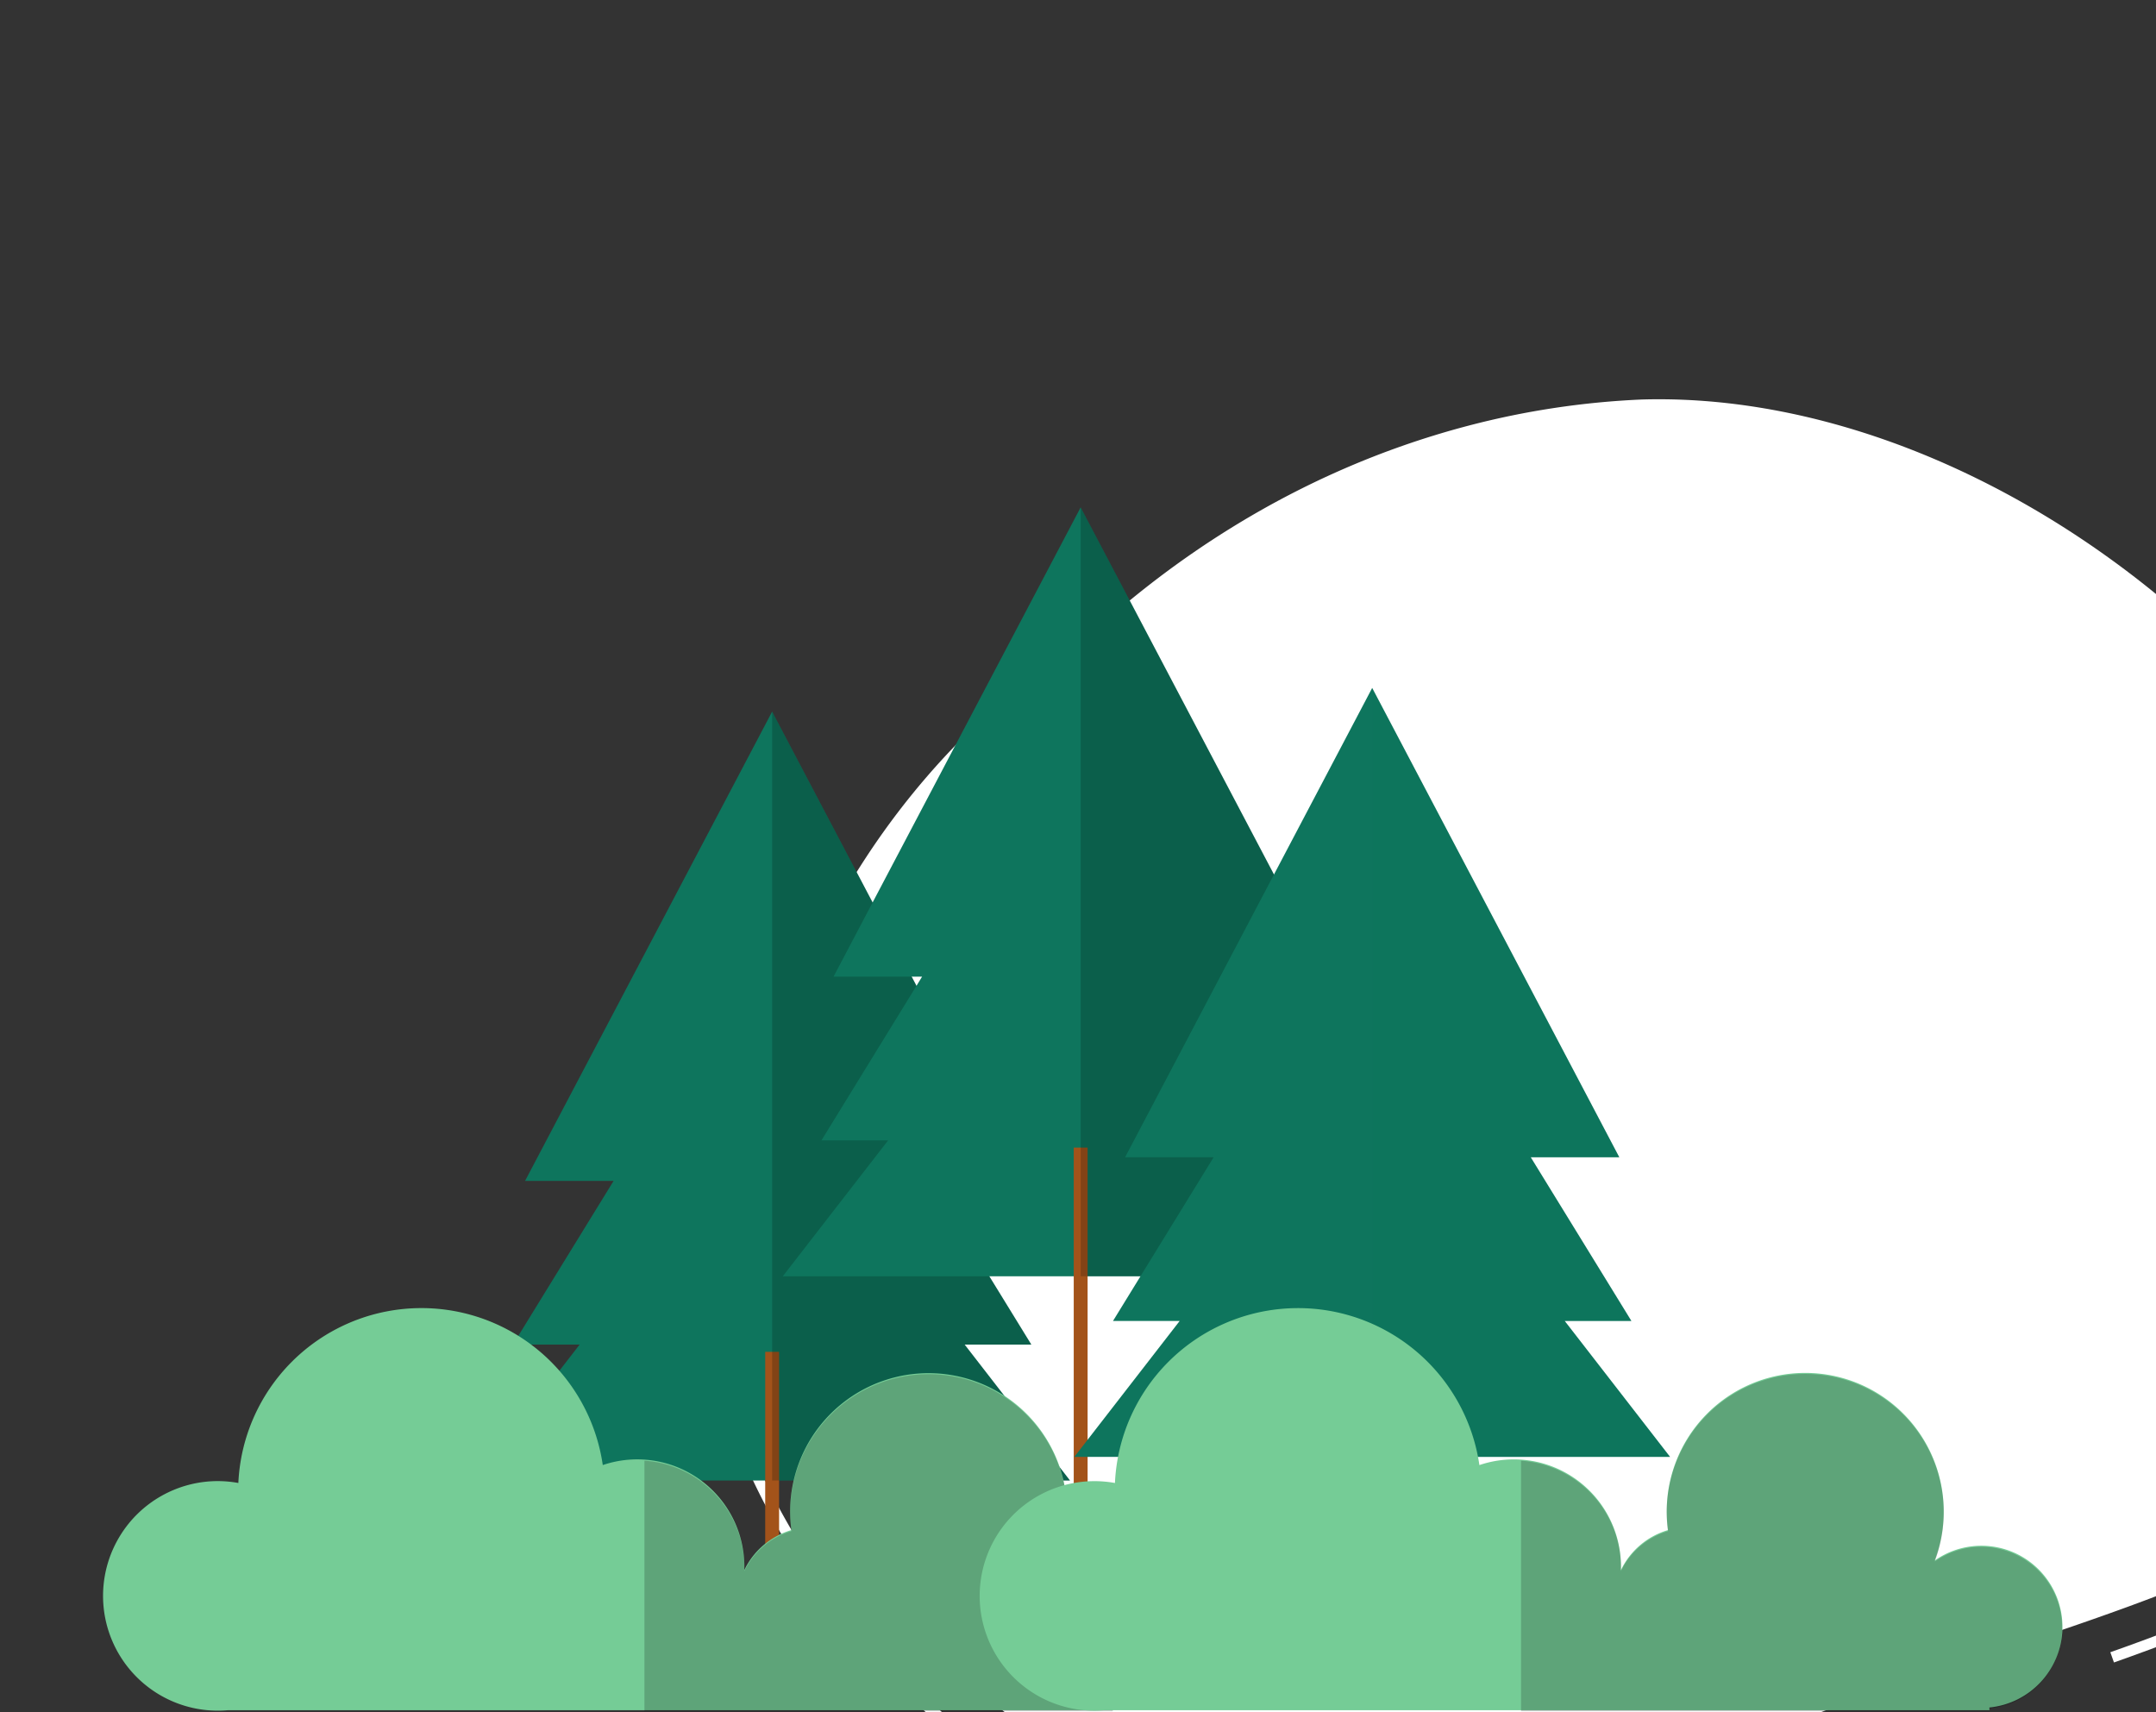 <svg xmlns="http://www.w3.org/2000/svg" xmlns:xlink="http://www.w3.org/1999/xlink" width="476" height="378" viewBox="0 0 476 378">
  <rect x="0" y="0" width="476" height="378" fill="#333333" stroke="none"/>
  <defs>
    <clipPath id="clip-path">
      <rect id="Rectangle_16352" data-name="Rectangle 16352" width="476" height="378" transform="translate(1444 931)" fill="#fff"/>
    </clipPath>
  </defs>
  <g id="Mask_Group_57" data-name="Mask Group 57" transform="translate(-1444 -931)" clip-path="url(#clip-path)">
    <g id="Group_19107" data-name="Group 19107" transform="translate(1424.281 825.754)">
      <g id="Group_14888" data-name="Group 14888" transform="translate(184.258 193.388)">
        <g id="Group_14887" data-name="Group 14887" transform="translate(0)">
          <path id="Path_42692" data-name="Path 42692" d="M569.372,317.8C539.2,244.185,462.756,191.442,394.724,193.443a181.587,181.587,0,0,0-38.318,5.786c-39.87,10.454-67.654,31.743-83.165,45.876a168.626,168.626,0,0,0-49.733,49.33c-7.136,10.939-26.721,42.216-26.721,81.553,0,66.863,64.959,135.72,137.783,137.783,23.13.655,43.127-5.544,58.571-12.886a536.877,536.877,0,0,1,67.639-26.961q1.923-.612,3.888-1.257c52.348-17.185,97.751-32.09,114.054-66.416C593.163,375.841,579.231,341.852,569.372,317.8Z" transform="translate(-196.786 -193.388)" fill="#fff"/>
        </g>
      </g>
      <g id="Group_14891" data-name="Group 14891" transform="translate(172.719 288.541)">
        <g id="Group_14889" data-name="Group 14889" transform="translate(0 0)">
          <path id="Path_42693" data-name="Path 42693" d="M324.652,627.923c-1.218,0-2.452-.017-3.668-.052a140.147,140.147,0,0,1-56.59-14.043,168.186,168.186,0,0,1-47-33.776C189,551.117,172.719,514.4,172.719,479.3c0-29.063,9.58-58.485,28.474-87.447l2.007,1.31c-18.635,28.566-28.084,57.546-28.084,86.137,0,34.469,16.032,70.578,43.984,99.068a165.75,165.75,0,0,0,46.326,33.291,137.768,137.768,0,0,0,55.626,13.811c1.194.034,2.4.051,3.6.051,19.838,0,39.624-4.625,58.81-13.747l1.029,2.165C364.981,623.219,344.848,627.923,324.652,627.923Z" transform="translate(-172.719 -391.858)" fill="#fff"/>
        </g>
        <g id="Group_14890" data-name="Group 14890" transform="translate(312.917 25.167)">
          <path id="Path_42694" data-name="Path 42694" d="M826.2,602.9l-.8-2.261c42.43-15,73.527-30.973,87.384-60.147,16.034-33.758.87-70.753-9.163-95.233l2.218-.909c10.194,24.87,25.6,62.454,9.111,97.17C900.737,571.442,869.191,587.7,826.2,602.9Z" transform="translate(-825.399 -444.351)" fill="#fff"/>
        </g>
      </g>
    </g>
    <g id="Group_19104" data-name="Group 19104" transform="translate(1466.76 1043)">
      <g id="Group_14550" data-name="Group 14550" transform="translate(81.953 45.094)">
        <path id="Path_40277" data-name="Path 40277" d="M892.024,1274.153h14.721l-22.217-36.132h19.549l-27.278-51.8-27.275-51.806-27.277,51.806-27.276,51.8h19.548l-22.22,36.132h14.723l-23.256,30.007H915.282Z" transform="translate(-783.765 -1134.414)" fill="#0e755d"/>
        <rect id="Rectangle_13652" data-name="Rectangle 13652" width="3.062" height="50.032" transform="translate(64.229 141.343)" fill="#a3531a"/>
        <path id="Path_40278" data-name="Path 40278" d="M858.852,1274.153h14.723l-22.217-36.132h19.549l-27.278-51.8-27.275-51.806V1304.16h65.759Z" transform="translate(-750.595 -1134.414)" fill="#040505" opacity="0.2"/>
      </g>
      <g id="Group_14551" data-name="Group 14551" transform="translate(150.071)">
        <path id="Path_40279" data-name="Path 40279" d="M925.782,1251.809H940.5l-22.219-36.136h19.55l-27.276-51.8-27.277-51.806-27.278,51.806-27.279,51.8h19.55l-22.216,36.136h14.723l-23.26,30.007H949.04Z" transform="translate(-817.523 -1112.066)" fill="#0e755d"/>
        <rect id="Rectangle_13653" data-name="Rectangle 13653" width="3.06" height="101.065" transform="translate(64.229 141.346)" fill="#a3531a"/>
        <path id="Path_40280" data-name="Path 40280" d="M892.611,1251.809h14.723l-22.219-36.136h19.551l-27.276-51.8-27.277-51.806v169.75h65.757Z" transform="translate(-784.352 -1112.066)" fill="#040505" opacity="0.2"/>
      </g>
      <g id="Group_14552" data-name="Group 14552" transform="translate(214.431 39.872)">
        <path id="Path_40281" data-name="Path 40281" d="M957.678,1271.569H972.4l-22.218-36.136h19.55l-27.278-51.8-27.278-51.806L887.9,1183.632l-27.277,51.8h19.55l-22.217,36.136h14.721l-23.258,30.008h131.52Z" transform="translate(-849.418 -1131.826)" fill="#0e755d"/>
        <rect id="Rectangle_13654" data-name="Rectangle 13654" width="3.06" height="50.028" transform="translate(64.229 141.346)" fill="#a3531a"/>
        <path id="Path_40282" data-name="Path 40282" d="M924.508,1271.569h14.723l-22.218-36.136h19.55l-27.278-51.8-27.278-51.806v169.75h65.761Z" transform="translate(-816.249 -1131.826)" fill="#0e755d" opacity="0.2"/>
      </g>
      <g id="Group_14553" data-name="Group 14553" transform="translate(0 176.785)">
        <path id="Path_40283" data-name="Path 40283" d="M982.2,1270.034a17.893,17.893,0,0,0-28.2-14.637,30.568,30.568,0,1,0-59.167-10.8,31.169,31.169,0,0,0,.276,4.076,16.813,16.813,0,0,0-10.4,8.84c.006-.264.02-.525.02-.789a23.65,23.65,0,0,0-31.258-22.4,40.46,40.46,0,0,0-80.459,3.953,25.6,25.6,0,0,0-4.532-.415,25.341,25.341,0,0,0-2.3,50.577v0h.047c.745.066,1.493.1,2.254.1s1.509-.036,2.256-.1h195.33v-.6A17.9,17.9,0,0,0,982.2,1270.034Z" transform="translate(-743.15 -1199.678)" fill="#75cc96"/>
        <path id="Path_40284" data-name="Path 40284" d="M904.013,1245.007a17.816,17.816,0,0,0-10.3,3.263,30.568,30.568,0,1,0-59.167-10.793,31.1,31.1,0,0,0,.276,4.07,16.841,16.841,0,0,0-10.4,8.84c.006-.26.02-.525.02-.785a23.656,23.656,0,0,0-22.063-23.6v55.313h103.4v-.6a17.9,17.9,0,0,0-1.772-35.706Z" transform="translate(-682.859 -1192.319)" fill="#040505" opacity="0.2"/>
      </g>
      <g id="Group_14554" data-name="Group 14554" transform="translate(193.53 176.785)">
        <path id="Path_40285" data-name="Path 40285" d="M1078.112,1270.034a17.892,17.892,0,0,0-28.193-14.637,30.578,30.578,0,1,0-58.892-6.719,16.818,16.818,0,0,0-10.4,8.84c.01-.264.02-.525.02-.789a23.65,23.65,0,0,0-31.258-22.4,40.461,40.461,0,0,0-80.461,3.953,25.337,25.337,0,1,0-6.832,50.161v0h.048c.745.066,1.493.1,2.256.1s1.507-.036,2.254-.1h195.332v-.6A17.9,17.9,0,0,0,1078.112,1270.034Z" transform="translate(-839.06 -1199.678)" fill="#75cc96"/>
        <path id="Path_40286" data-name="Path 40286" d="M999.924,1245.007a17.814,17.814,0,0,0-10.295,3.263,30.579,30.579,0,1,0-58.892-6.724,16.857,16.857,0,0,0-10.4,8.84c.01-.26.02-.525.02-.785a23.658,23.658,0,0,0-22.065-23.6v55.313h103.4v-.6a17.9,17.9,0,0,0-1.774-35.706Z" transform="translate(-778.77 -1192.319)" fill="#040505" opacity="0.2"/>
      </g>
    </g>
  </g>
</svg>
